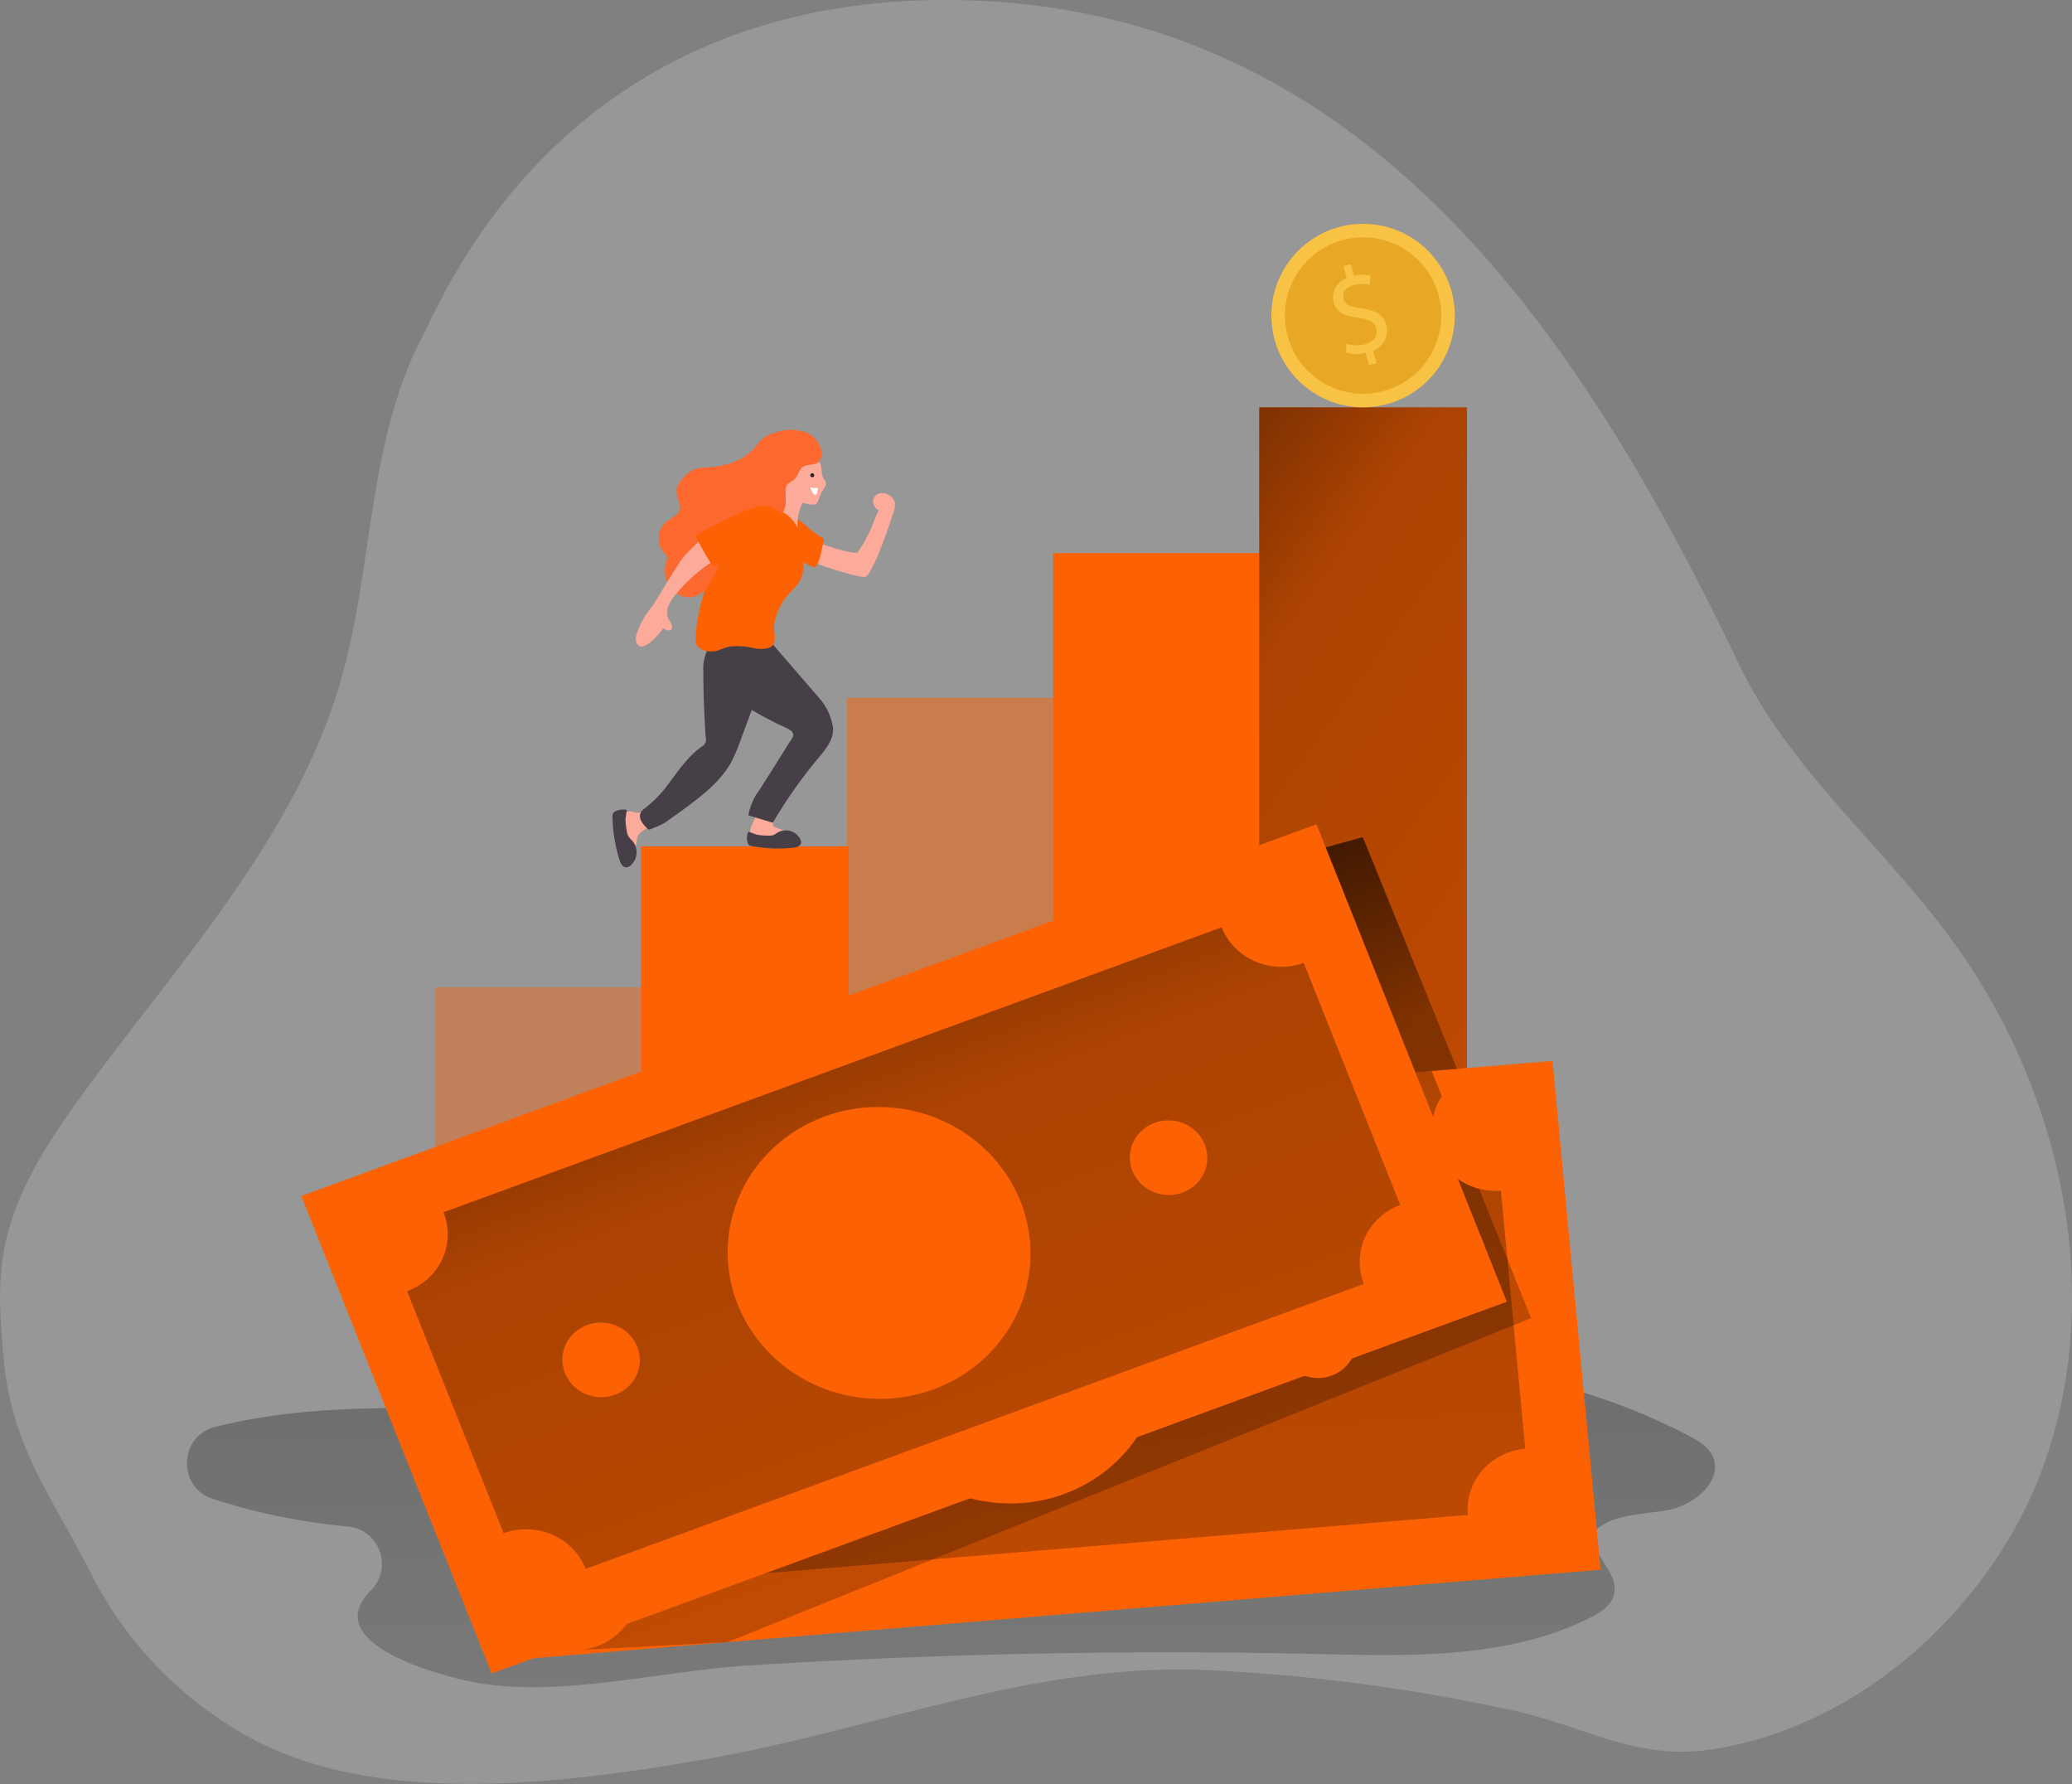 <svg xmlns="http://www.w3.org/2000/svg" xmlns:xlink="http://www.w3.org/1999/xlink" viewBox="0 0 378.44 325.79"><rect x="0" y="0" width="378.44" height="325.79" fill="#808080" stroke="none"/><defs><linearGradient id="a" x1="191.25" x2="192.05" y1="158.09" y2="476.39" gradientUnits="userSpaceOnUse"><stop offset=".01"/><stop offset=".08" stop-opacity=".69"/><stop offset=".21" stop-opacity=".32"/><stop offset="1" stop-opacity="0"/></linearGradient><linearGradient xlink:href="#a" id="c" x1="153.7" x2="494.53" y1="76.33" y2="317.88"/><linearGradient id="b" x1="-794.43" x2="-800.45" y1="3080.09" y2="2521.18" gradientTransform="matrix(1 -.09 -.09 -1 1238.09 3066.63)" gradientUnits="userSpaceOnUse"><stop offset=".01"/><stop offset=".13" stop-opacity=".69"/><stop offset=".25" stop-opacity=".32"/><stop offset="1" stop-opacity="0"/></linearGradient><linearGradient xlink:href="#a" id="d" x1="153.04" x2="254.24" y1="153.04" y2="445.05"/><linearGradient xlink:href="#b" id="e" x1="-830.51" x2="-626.59" y1="2995.42" y2="2515.18" gradientTransform="matrix(1 -.09 -.09 -1 1233.14 3058.69)"/><linearGradient xlink:href="#b" id="f" x1="-380.13" x2="-386.16" y1="3379.83" y2="2820.37" gradientTransform="scale(1 -1) rotate(21.2 9102.062 2922.28)"/></defs><path d="M373.5 205.35a116.22 116.22 0 0 0-17.6-34.53c-12.51-16.82-29.29-30.71-38.33-49.62C288.09 59.56 247.94.06 172.65 0 102.72 0 81.2 53.7 77.08 61.59c-10 19.15-8.87 42.08-14.89 62.83-8.39 28.89-29.91 51.69-47.56 76-6.26 8.64-12.23 17.94-14 28.46-1.08 6.44-.53 13 .07 19.54 1.47 15.91 9 25.15 15.77 38.63a70.55 70.55 0 0 0 30.32 30.85c23.44 12.09 57.17 7.69 82.37 3.28 30.55-5.34 59.59-17.61 91.13-16.22a332.78 332.78 0 0 1 56.48 7.47c12.56 2.78 21.88 8.92 35.15 7.11 27.43-3.75 51.77-25.94 61.14-51.43 7.37-20.05 6.85-42.23.44-62.76z" opacity=".18" style="isolation:isolate;fill:#fff"/><path fill="url(#a)" d="m85.64 302.29-.16.16c-9.72 9.85 13.91 15.85 20 16.86 15.06 2.49 33.52-2.26 48.76-3.23q52-3.27 104.25-2.12c16.88.38 34.57.94 49.7-6.57 2-1 4.07-2.34 4.49-4.49.79-4-4.53-7.17-3.84-11.14 3.45-3.51 9.05-3.18 13.88-4.13s10.09-5.62 7.82-10c-.84-1.63-2.53-2.62-4.16-3.47-18.05-9.44-35.92-12.74-56.28-14.06-45.51-2.93-89.1 2.28-134.1 7.9-26.65 3.33-53.12-2-78.91 4.51-6.57 1.67-6.87 11-.44 13.11a113.05 113.05 0 0 0 24.73 5.06 6.85 6.85 0 0 1 4.26 11.61z" transform="translate(-17.84 -11.94)"/><path fill="#fc6203" d="M79.43 180.26h37.94v33.05H79.43z" opacity=".41"/><path fill="#fc6203" d="M117.07 154.55h37.94v58.75h-37.94z"/><path fill="#fc6203" d="M154.71 127.42h37.94v85.89h-37.94z" opacity=".5"/><path fill="#fc6203" d="M192.35 101h37.94v112.3h-37.94z"/><path fill="#fc6203" d="M229.99 74.38h37.94v138.93h-37.94z"/><path fill="url(#c)" d="M229.99 74.38h37.94v138.93h-37.94z"/><path fill="#fc6203" d="m85.7 210.14 197.86-16.41 8.78 92.9-197.87 16.41-8.77-92.9z"/><path fill="url(#b)" d="m98.33 220.78 174.75-14.49 6.56 69.39-174.75 14.49-6.56-69.39z"/><path fill="url(#d)" d="m132.89 299.85 146.76-59.15-18.16-45.14 4.62-.38-17.2-42.31-25 6.85-11.84 8.7-106.13 132.86 26.95-1.43z"/><ellipse cx="202.25" cy="259.82" fill="#fc6203" rx="26.64" ry="27.66" transform="rotate(-86.23 186.963 263.38)"/><path fill="url(#e)" d="m201.24 280.45-.26-4.92a14.92 14.92 0 0 1-7.78-1.82l1-3.28a13.81 13.81 0 0 0 7.29 1.75c3.58-.16 5.86-2.23 5.72-5s-2.18-4.21-6-5.51c-5.22-1.7-8.49-3.78-8.71-8-.22-4 2.57-7.17 7.15-8.1l-.26-4.91 3.11-.15.24 4.68a14.14 14.14 0 0 1 6.6 1.4l-1.05 3.3a12.45 12.45 0 0 0-6.4-1.37c-3.86.17-5.19 2.46-5.09 4.39.14 2.5 2.06 3.67 6.47 5.22 5.29 1.79 8 4.19 8.24 8.48.2 3.81-2.37 7.51-7.47 8.56l.26 5z" transform="translate(-17.84 -11.94)"/><ellipse cx="147.81" cy="265.22" fill="#fc6203" rx="6.81" ry="7.08" transform="rotate(-86.23 132.52 268.779)"/><ellipse cx="256.85" cy="256.18" fill="#fc6203" rx="6.81" ry="7.08" transform="rotate(-86 242.664 259.178)"/><ellipse cx="290.93" cy="218.22" fill="#fc6203" rx="11.17" ry="11.6" transform="rotate(-86.23 275.641 221.777)"/><ellipse cx="297.49" cy="287.59" fill="#fc6203" rx="11.17" ry="11.6" transform="rotate(-86.23 282.21 291.154)"/><ellipse cx="116.17" cy="232.71" fill="#fc6203" rx="11.17" ry="11.6" transform="rotate(-86.23 100.878 236.276)"/><ellipse cx="122.74" cy="302.08" fill="#fc6203" rx="11.17" ry="11.6" transform="rotate(-86.23 107.451 305.648)"/><path fill="#fc6203" d="m55.03 218.39 185.42-67.88 34.77 87.19L89.8 305.58l-34.77-87.19z"/><path fill="url(#f)" d="m70.18 225.32 163.76-59.95 25.98 65.12-163.76 59.95-25.98-65.12z"/><ellipse cx="178.4" cy="240.71" fill="#fc6203" rx="26.64" ry="27.66" transform="rotate(-86.23 163.11 244.274)"/><ellipse cx="127.63" cy="260.24" fill="#fc6203" rx="6.81" ry="7.08" transform="rotate(-86.23 112.342 263.806)"/><ellipse cx="229.81" cy="222.84" fill="#fc6203" rx="6.81" ry="7.08" transform="rotate(-86 215.488 225.894)"/><ellipse cx="251.79" cy="177.3" fill="#fc6203" rx="11.17" ry="11.6" transform="rotate(-86.23 236.501 180.862)"/><ellipse cx="277.77" cy="242.4" fill="#fc6203" rx="11.17" ry="11.6" transform="rotate(-86.23 262.483 245.957)"/><ellipse cx="88.02" cy="237.26" fill="#fc6203" rx="11.17" ry="11.6" transform="rotate(-86.23 72.731 240.82)"/><ellipse cx="114" cy="302.35" fill="#fc6203" rx="11.17" ry="11.6" transform="rotate(-86.23 98.708 305.92)"/><path fill="#fcab9a" d="M113.21 148.77a.77.77 0 0 0-.14.21 5.25 5.25 0 0 0 0 2.4 26.38 26.38 0 0 0 1.25 5.1 1 1 0 0 0 .23.42.66.66 0 0 0 .87-.07 1.84 1.84 0 0 0 .42-.85 23.77 23.77 0 0 0 .5-2.8c.17-1.2 1.79-1.88 2.72-2.42a.45.45 0 0 0 .19-.17c0-.1.56 1.17.53 1.07a14.43 14.43 0 0 0-.85-2.12c0-.06-.6-1.51-.65-1.54s-.21 0-.3.06a3.48 3.48 0 0 1-2.48.19 2.46 2.46 0 0 0-2.29.52z"/><path fill="#473f47" d="M114.51 147.91a3.12 3.12 0 0 0-2.06.21 1.05 1.05 0 0 0-.5.43 1.26 1.26 0 0 0-.08.61 27.71 27.71 0 0 0 1.29 7.9 2.82 2.82 0 0 0 .45.92 1 1 0 0 0 .91.4 1.25 1.25 0 0 0 .64-.32 3.23 3.23 0 0 0 .25-4.62 4.09 4.09 0 0 1-.62-.7 2.45 2.45 0 0 1-.28-.84 14.5 14.5 0 0 1-.27-2.27 15.85 15.85 0 0 1 .27-1.72zm20.86-13.06a30.14 30.14 0 0 1-2 4.66c-1.78 3-4.57 5.32-7.38 7.43a127.03 127.03 0 0 1-4.65 3.34 16.72 16.72 0 0 1-2.56 1.13.49.49 0 0 1-.28.07.44.44 0 0 1-.2-.13c-1.22-1.09-2.08-2.5-.74-3.59a23.11 23.11 0 0 0 3.69-3.52c2.16-2.72 4-5.83 6.86-7.87a1.49 1.49 0 0 0 .78-1.77q-.42-6-.43-12.07a7.36 7.36 0 0 1 .5-3.24c1.23-2.55 5.68-2.87 8.08-2.64a3 3 0 0 1 1.59.47c2.75 2.17 1.52 4.88.54 7.52z"/><path fill="#fcab9a" d="M148.61 102.61c.52.46 8.43 3 9.45 2.72 1.21-.31 4.36-9.16 5.3-12.39a.7.7 0 0 0 0-.55.52.52 0 0 0-.18-.18c-1.94-1.25-3.1 1.69-3.57 3a24.58 24.58 0 0 1-3 5.7c-2 .16-6.81-1.77-7.39-1.79a1.69 1.69 0 0 0-1.53.87c-.45.96.22 1.97.92 2.62z"/><path fill="#fc6203" d="M149.47 97.75c.24.16.48.31.73.45a.47.47 0 0 1 .25.23.46.46 0 0 1 0 .26l-.47 2.14a7 7 0 0 1-1 2.69c-.29.39-2.41-1-2.71-1.23a8.84 8.84 0 0 1-2.27-2.17 3.93 3.93 0 0 1-.65-1.23 4.94 4.94 0 0 1 .47-3.18c.83-1.61 2.21-.82 3.27.17a15.47 15.47 0 0 0 2.38 1.87z"/><path fill="#fcab9a" d="M137.25 153.2a.81.81 0 0 0 .16.16 5 5 0 0 0 2.2.48 24.24 24.24 0 0 0 4.89-.19 1 1 0 0 0 .44-.13.61.61 0 0 0 .09-.8 1.66 1.66 0 0 0-.7-.55 21.87 21.87 0 0 0-2.47-1c-.37-.14-.69-.2-.69-.67a1.75 1.75 0 0 1 .14-.64l.26-.76c.09-.27.18-.6 0-.81a.77.77 0 0 0-.44-.19 10.59 10.59 0 0 0-2.25-.21.31.31 0 0 0-.21.05.31.31 0 0 0-.09.14c-.53 1.23-2.32 3.85-1.33 5.12z"/><path fill="#473f47" d="M130.79 113.81s-4 5.6.11 10.58c2.87 3.46 7.16 5.81 11.11 7.79.69.35 1.51.64 2.18 1.06 1.31.81.5 1.51-.19 2.61-1.73 2.8-3.49 5.57-5.26 8.34a11.44 11.44 0 0 0-2.06 4.69l4.48 1.35a85.85 85.85 0 0 1 8.19-11.67c1.32-1.58 3-3.51 2.79-5.71a10.48 10.48 0 0 0-2.57-5.44l-8.41-9.74z"/><path fill="#fcab9a" d="M150.26 87.06c.14.42.54.74.6 1.19s-.39 1-.68 1.43c-.4.63-.5 1.42-.9 2.06a.81.81 0 0 1-.32.34 1.4 1.4 0 0 1-.41.06 5.61 5.61 0 0 1-1.57-.26.46.46 0 0 0-.3-.07.5.5 0 0 0-.2.23 8.57 8.57 0 0 0-.83 4c0 .44 0 1-.36 1.23a.79.79 0 0 1-.45.11c-1 0-1.83-.92-2.33-1.84a11.85 11.85 0 0 1-1-2.6 2.22 2.22 0 0 1-.09-.81 2.49 2.49 0 0 1 .33-.91 17.45 17.45 0 0 0 1.25-3.19 14 14 0 0 1 1.47-4.11 2.28 2.28 0 0 1 1.11-.92 3 3 0 0 1 1.58.06 4.2 4.2 0 0 1 2.67 1.59c.17.32.26 1.89.43 2.41z"/><path fill="#fc6203" d="M140 118.4a6.26 6.26 0 0 1-2.69-.14 13.47 13.47 0 0 0-3.91-.22 13.71 13.71 0 0 0-2.27.75c-1.46.43-4.11.07-4.08-1.86.11-6 2.43-11.71 5-17.13 1.09-2.33 2.34-4.75 4.52-6.1a6.29 6.29 0 0 1 9.13 2.79 12.8 12.8 0 0 1 1 4.42c.17 1.9.2 4-.86 5.55a16 16 0 0 1-1.65 1.85 11.07 11.07 0 0 0-2.76 5.55c-.33 1.6 1.03 4.04-1.43 4.54z"/><path fill="#fc682d" d="M149.77 83.98c-.72 1.15-1.93.68-2.92 1.15s-1 1.91-2 2.57c-.42.31-.94.53-1.19 1a2.5 2.5 0 0 0-.17 1.28 17.8 17.8 0 0 1 0 1.93 2.82 2.82 0 0 1-.5 1.61c-.73.85-2.07.62-3.19.73-2.19.22-2.93 2.29-4.38 3.69-.71.69-1.5 1.29-2.15 2a14.33 14.33 0 0 0-2.31 4 14.6 14.6 0 0 1-1.71 3.22 4.61 4.61 0 0 1-3 1.9 4.14 4.14 0 0 1-3.14-1.09 5.16 5.16 0 0 1-1.41-5.42 1.39 1.39 0 0 0 .13-1 1.47 1.47 0 0 0-.39-.47 4 4 0 0 1 0-5.57c.79-.75 2.68-1.46 2.78-2.69s-1-2.43-.53-3.84a3.89 3.89 0 0 1 .69-1.18 5.94 5.94 0 0 1 2.24-2 8.3 8.3 0 0 1 2.82-.46c3.08-.22 6.3-1.16 8.33-3.5a15.38 15.38 0 0 1 1.51-1.71 6.35 6.35 0 0 1 2.14-1.08 8.54 8.54 0 0 1 5.81-.09 4.73 4.73 0 0 1 2.71 3.08 2.29 2.29 0 0 1-.17 1.94z"/><path fill="#fff" d="M149.42 89.12c-.39 0-1 0-1.35-.11-.12.24.46 1.13.59 1.24a.33.33 0 0 0 .44 0 .44.44 0 0 0 .11-.25l.21-.89"/><circle cx="148.36" cy="86.78" r=".36" fill="#231f20"/><path fill="#fcab9a" d="M160.9 90.06a1.64 1.64 0 0 0-1.37 1 1.88 1.88 0 0 0 .74 2 4.72 4.72 0 0 0 2.11.77.77.77 0 0 0 .65-.09.79.79 0 0 0 .19-.39 4 4 0 0 0 .22-1.6 2.42 2.42 0 0 0-2.54-1.69z"/><path fill="#473f47" d="M136.7 151.84a2.89 2.89 0 0 0-.19 1.92 1 1 0 0 0 .3.54 1.26 1.26 0 0 0 .54.2 26.29 26.29 0 0 0 7.51.3 2.66 2.66 0 0 0 .93-.24 1 1 0 0 0 .54-.76 1.15 1.15 0 0 0-.18-.62 3 3 0 0 0-4.19-1.12 4.74 4.74 0 0 1-.75.44 2.52 2.52 0 0 1-.82.09 11.82 11.82 0 0 1-2.14-.18 13.75 13.75 0 0 1-1.55-.57z"/><path fill="#fcab9a" d="M132.16 97.31c-.86 0-1-1.38-1.69-.84a42.73 42.73 0 0 0-5.57 5.18c-1.18 1.36-5.09 8.14-5.89 9.23a14.11 14.11 0 0 0-2.76 5 2.34 2.34 0 0 0 .06 1.61c1 2 4.23-1.83 4.81-2.77.44.32 1.1.6 1.46.19.5-.56-.26-1.4-.5-1.92a3.06 3.06 0 0 1-.06-2.17 7.27 7.27 0 0 1 1.4-2.28 30.06 30.06 0 0 1 9.72-7.74c.54-.27 1.15-.59 1.31-1.17a1.41 1.41 0 0 0-.07-.86 2.29 2.29 0 0 0-2.22-1.46z"/><path fill="#fc6203" d="M141.16 98.11s-10 4.75-10.58 5.26-3.56-5.53-3.56-5.53 9.86-5.82 13-5.46 4.26 3.75 1.14 5.73z"/><path fill="none" d="M177.92 70.17v-.64"/><circle cx="248.96" cy="57.62" r="16.75" fill="#f8c244"/><circle cx="248.96" cy="57.62" r="14.28" fill="#e8a825"/><path fill="#f8c244" d="m250.01 66.65-.59-2.22a6.48 6.48 0 0 1-3.6-.07l.13-1.6a6 6 0 0 0 3.38.1c1.57-.41 2.38-1.59 2.05-2.83s-1.37-1.73-3.17-2c-2.47-.28-4.12-.92-4.62-2.82a3.72 3.72 0 0 1 2.37-4.41l-.59-2.21 1.36-.36.56 2.12a6.18 6.18 0 0 1 3.05 0l-.18 1.71a5.38 5.38 0 0 0-2.95 0c-1.69.45-2.05 1.62-1.82 2.5.3 1.14 1.26 1.49 3.37 1.77 2.51.32 3.95 1.16 4.47 3.1a4 4 0 0 1-2.44 4.63l.61 2.28z"/></svg>